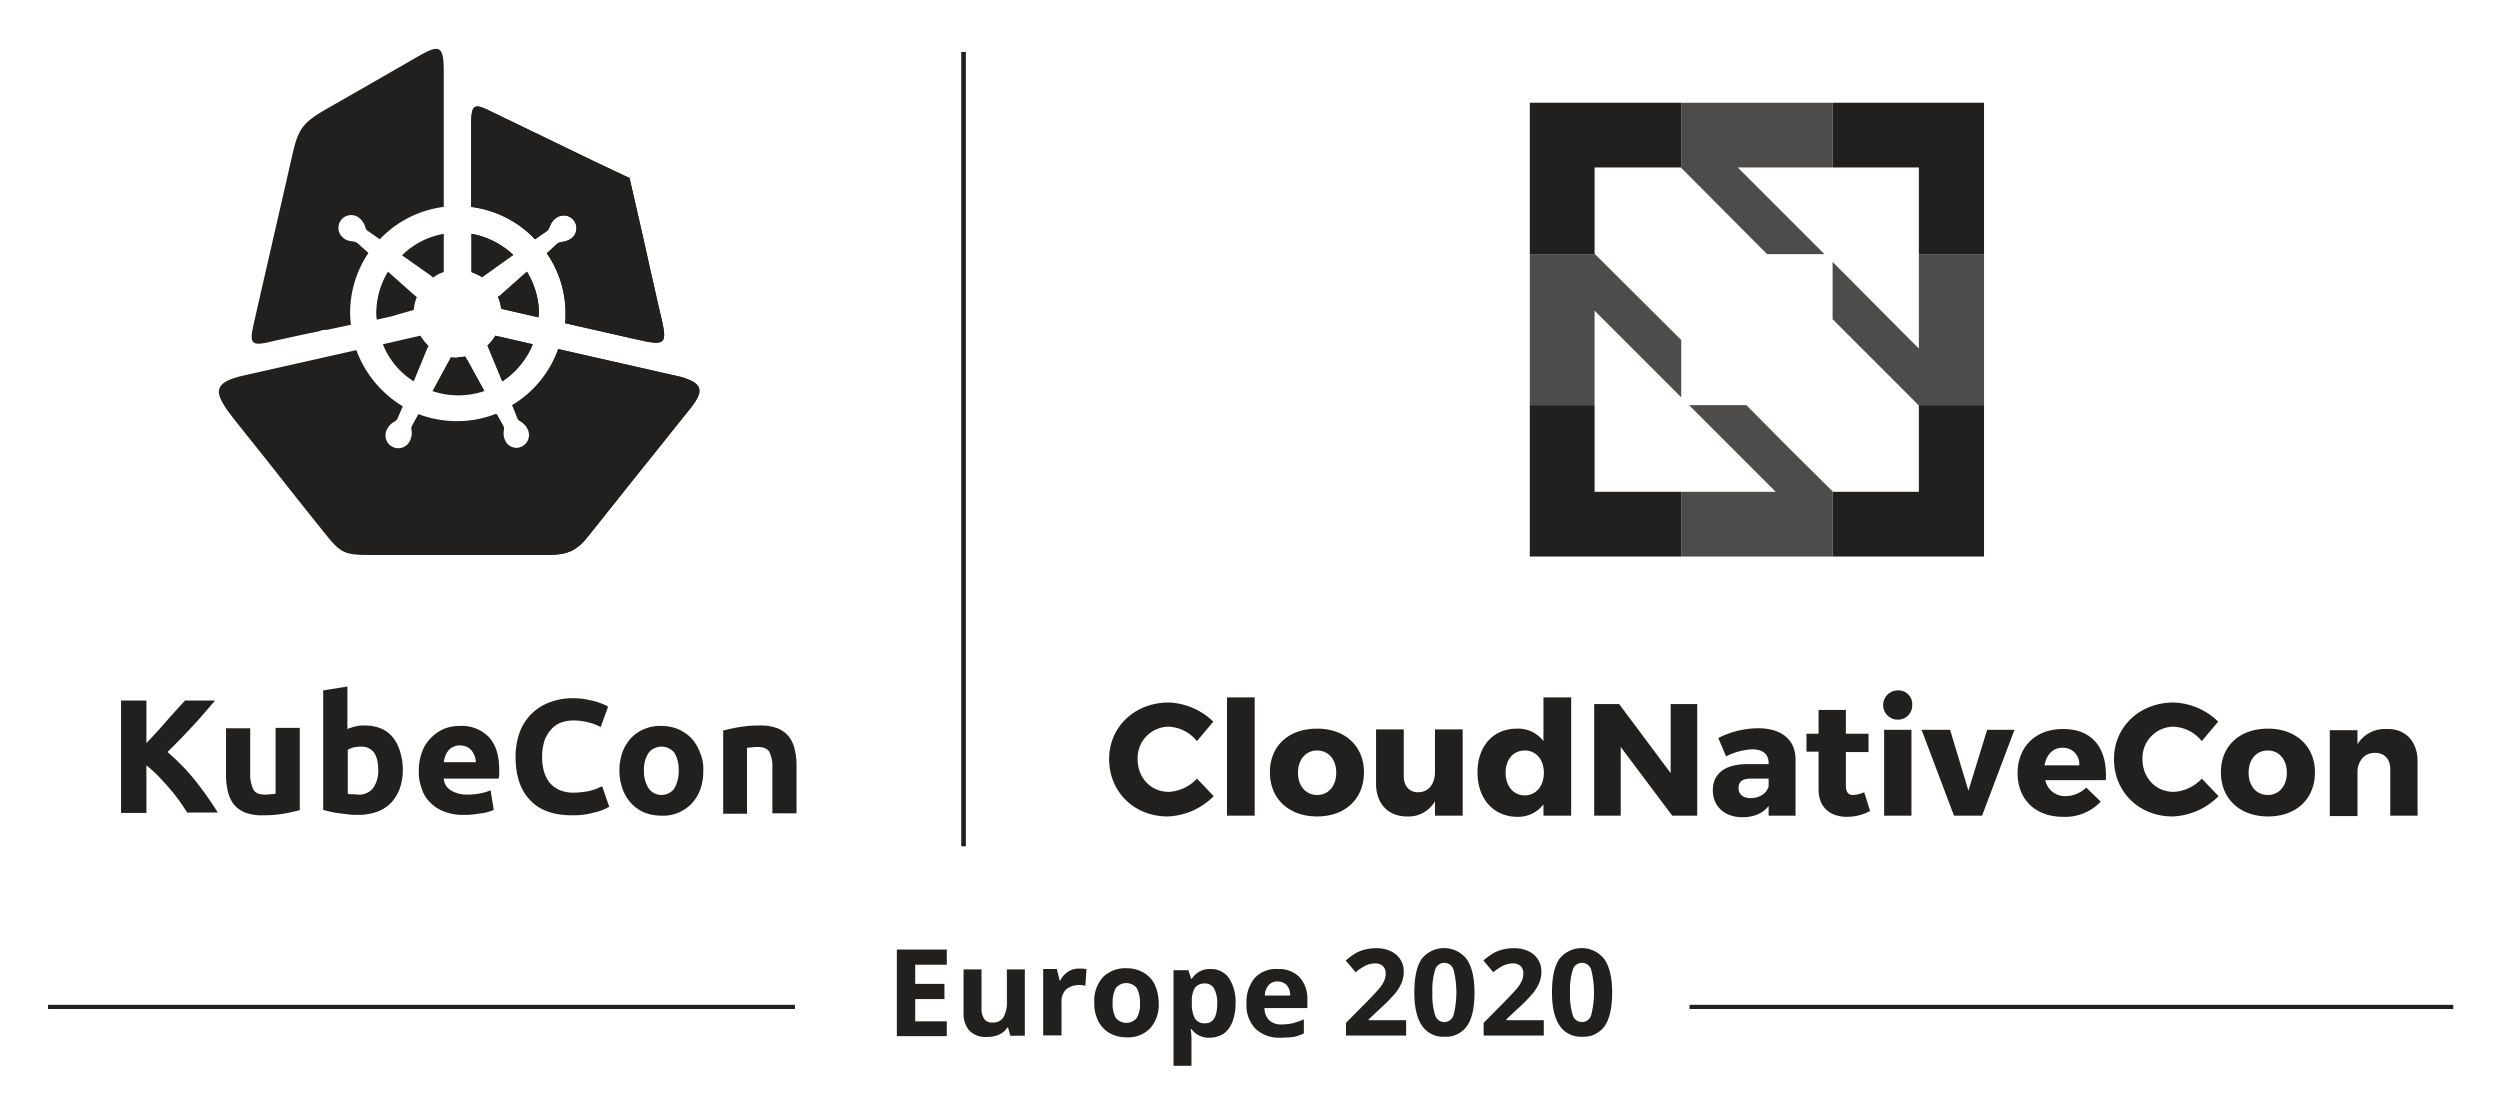<svg id="Layer_1" data-name="Layer 1" xmlns="http://www.w3.org/2000/svg" xmlns:xlink="http://www.w3.org/1999/xlink" viewBox="0 0 640.64 285.14"><defs><style>.cls-1,.cls-4,.cls-5{fill:#221f1f;}.cls-2{clip-path:url(#clip-path);}.cls-3{clip-path:url(#clip-path-2);}.cls-4{fill-rule:evenodd;}.cls-5{opacity:0.8;}.cls-6{clip-path:url(#clip-path-3);}</style><clipPath id="clip-path"><rect class="cls-1" x="433.02" y="257.52" width="195.6" height="1"/></clipPath><clipPath id="clip-path-2"><rect class="cls-1" x="12.32" y="257.52" width="191.3" height="1"/></clipPath><clipPath id="clip-path-3"><rect class="cls-1" x="246.42" y="13.32" width="1" height="203.5"/></clipPath></defs><title>kccnc-eu-2020-black</title><path id="SVGID" class="cls-1" d="M433.02,257.52h195.6v1H433.02Z"/><rect class="cls-1" x="433.02" y="257.52" width="195.6" height="1"/><g class="cls-2"><path class="cls-1" d="M433.02,257.52h195.6v1H433.02Z"/></g><path id="SVGID-2" data-name="SVGID" class="cls-1" d="M12.32,257.52h191.3v1H12.32Z"/><rect class="cls-1" x="12.32" y="257.52" width="191.3" height="1"/><g class="cls-3"><path class="cls-1" d="M12.32,257.52h191.3v1H12.32Z"/></g><path class="cls-1" d="M185.32,187.22c1.1-.3,2.4-.6,4.1-.9a29.607,29.607,0,0,1,5.2-.4,12.031,12.031,0,0,1,4.6.7,7.03,7.03,0,0,1,2.9,2.1,7.913,7.913,0,0,1,1.5,3.2,17.044,17.044,0,0,1,.5,4.1v12.4h-6.2v-11.6a8.349,8.349,0,0,0-.8-4.2q-.75-1.2-3-1.2a7.084,7.084,0,0,0-1.4.1c-.5,0-.9.1-1.3.1v16.9h-6.1v-21.3Zm-11.4,10.2a8.309,8.309,0,0,0-1.1-4.5,4.203,4.203,0,0,0-6.6,0,7.509,7.509,0,0,0-1.2,4.5,8.059,8.059,0,0,0,1.2,4.6,4.053,4.053,0,0,0,6.6,0,8.94,8.94,0,0,0,1.1-4.6m6.3,0a14.055,14.055,0,0,1-.7,4.7,10.702,10.702,0,0,1-2.2,3.7,10.007,10.007,0,0,1-7.8,3.2,12.307,12.307,0,0,1-4.4-.8,10.037,10.037,0,0,1-3.4-2.4,10.403,10.403,0,0,1-2.2-3.7,14.206,14.206,0,0,1,0-9.4,10.887,10.887,0,0,1,2.2-3.6,9.756,9.756,0,0,1,3.4-2.3,10.294,10.294,0,0,1,4.3-.8,11.758,11.758,0,0,1,4.3.8,11.34,11.34,0,0,1,3.4,2.3,10.887,10.887,0,0,1,2.2,3.6,10.394,10.394,0,0,1,.9,4.7m-33.7,11.5c-4.7,0-8.3-1.3-10.7-3.9-2.5-2.6-3.7-6.3-3.7-11.1a18.259,18.259,0,0,1,1.1-6.4,12.925,12.925,0,0,1,7.8-7.6,16.255,16.255,0,0,1,5.9-1,16.857,16.857,0,0,1,3.3.3c1,.2,1.9.4,2.6.6a19.684,19.684,0,0,1,1.9.7,3.581,3.581,0,0,1,1.1.6l-1.9,5.2a12.522,12.522,0,0,0-3.1-1.2,16.199,16.199,0,0,0-4-.5,9.291,9.291,0,0,0-2.9.5,5.982,5.982,0,0,0-2.5,1.6,9.651,9.651,0,0,0-1.8,2.8,13.172,13.172,0,0,0-.7,4.2,14.482,14.482,0,0,0,.4,3.7,9.228,9.228,0,0,0,1.4,3,7.53,7.53,0,0,0,2.6,2,8.897,8.897,0,0,0,3.8.7,18.096,18.096,0,0,0,2.5-.2,10.084,10.084,0,0,0,2-.4,13.08,13.08,0,0,0,1.5-.5,6.118,6.118,0,0,1,1.2-.5l1.8,5.2a12.193,12.193,0,0,1-3.9,1.5,19.32,19.32,0,0,1-5.7.7m-24.6-13.7a4.012,4.012,0,0,0-.3-1.5,5.388,5.388,0,0,0-.7-1.3,4.002,4.002,0,0,0-1.2-1,4.777,4.777,0,0,0-1.8-.4,3.425,3.425,0,0,0-1.8.4,2.73,2.73,0,0,0-1.2.9,4.678,4.678,0,0,0-.8,1.4,7.491,7.491,0,0,0-.4,1.6h8.2Zm-14.6,2.4a13.638,13.638,0,0,1,.9-5.1,9.478,9.478,0,0,1,2.4-3.6,10.044,10.044,0,0,1,3.3-2.2,10.723,10.723,0,0,1,3.9-.7,9.724,9.724,0,0,1,7.4,2.8q2.7,2.85,2.7,8.4v1.2c0,.4-.1.8-.1,1.1h-14.1a3.717,3.717,0,0,0,1.8,3,7.698,7.698,0,0,0,4.2,1.1,17.61,17.61,0,0,0,3.3-.3,12.543,12.543,0,0,0,2.7-.8l.8,5a8.93,8.93,0,0,1-1.3.5,10.621,10.621,0,0,1-1.9.4c-.7.1-1.4.2-2.2.3a18.484,18.484,0,0,1-2.3.1,12.929,12.929,0,0,1-5.1-.9,9.478,9.478,0,0,1-3.6-2.4,8.178,8.178,0,0,1-2.1-3.6,11.415,11.415,0,0,1-.7-4.3m-4.1-.2a14.034,14.034,0,0,1-.8,4.7,10.887,10.887,0,0,1-2.2,3.6,9.672,9.672,0,0,1-3.6,2.3,14.194,14.194,0,0,1-4.8.8,20.93,20.93,0,0,1-2.4-.1l-2.4-.3a18.459,18.459,0,0,1-2.3-.4c-.7-.2-1.4-.3-1.9-.5v-30.6l6.2-1v10.9a14.161,14.161,0,0,1,2.2-.7,9.345,9.345,0,0,1,2.4-.2,10.33,10.33,0,0,1,4.1.8,7.561,7.561,0,0,1,3,2.3,10.152,10.152,0,0,1,1.8,3.6,15.071,15.071,0,0,1,.7,4.8m-6.3-.1c0-4-1.5-6-4.4-6a12.253,12.253,0,0,0-1.9.2,11.638,11.638,0,0,0-1.5.6v11.3a4.12,4.12,0,0,0,1.2.1c.5,0,1,.1,1.5.1a4.452,4.452,0,0,0,3.8-1.7,7.377,7.377,0,0,0,1.3-4.6m-20.2,10.3c-1.1.3-2.4.6-4.1.9a29.608,29.608,0,0,1-5.2.4,12.031,12.031,0,0,1-4.6-.7,7.031,7.031,0,0,1-2.9-2.1,8.593,8.593,0,0,1-1.5-3.2,17.045,17.045,0,0,1-.5-4.1v-12.2h6.2v11.4a9.077,9.077,0,0,0,.8,4.3c.5.9,1.5,1.3,3,1.3a7.084,7.084,0,0,0,1.4-.1c.5,0,.9-.1,1.3-.1v-16.9h6.2v21.1Zm-28.6.8c-.6-.9-1.3-2-2.1-3.1a37.463,37.463,0,0,0-2.6-3.3c-.9-1.1-1.9-2.1-2.9-3.2a36.532,36.532,0,0,0-3-2.7v12.2h-6.5v-28.8h6.5v10.9c1.7-1.8,3.4-3.6,5.1-5.6,1.7-1.9,3.3-3.7,4.8-5.3h7.7c-2,2.3-3.9,4.6-5.9,6.7-2,2.2-4.1,4.3-6.3,6.5a54.044,54.044,0,0,1,6.7,6.8,88.546,88.546,0,0,1,6.2,8.7h-7.7Z"/><path class="cls-4" d="M100.12,81.12l-3.6.8c0-.5-.1-1-.1-1.5a20.708,20.708,0,0,1,3-10.8l7,6.2a1.38,1.38,0,0,0,.4.3,11.404,11.404,0,0,0-.8,3.3c-.2.1-.5.1-.7.2Zm13.6-21.2v9.8a8.669,8.669,0,0,0-2.7,1.4c-.3-.2-.6-.5-.9-.7l-7.1-5a20.077,20.077,0,0,1,10.7-5.5m-48.6,22.6c3.4-14.9,6.3-27.5,9.7-42.4,1.5-6.8,2.5-8.5,8.5-12,8.4-4.8,14.7-8.4,23.7-13.6,5.6-3.2,6.7-3,6.7,3.9v34.6a27.304,27.304,0,0,0-16.4,8.3l-3-2.1a1.445,1.445,0,0,1-.7-1,4.871,4.871,0,0,0-1.6-2.4,3.272,3.272,0,0,0-4.1,5.1,3.465,3.465,0,0,0,1.6.8c.4.1.8.1,1.2.2a2.471,2.471,0,0,1,.9.4l2.8,2.5a27.379,27.379,0,0,0-4.7,15.4c0,1,.1,2,.2,3l-6.1,1.3a6.151,6.151,0,0,0-1.3.1l-.9.3c-4,.8-8,1.7-12.1,2.6-5.5,1.4-5.6.3-4.4-5m55.7-12.8v-9.8a21.028,21.028,0,0,1,10.7,5.4l-7.7,5.5c-.1.1-.2.2-.3.2a16.938,16.938,0,0,0-2.7-1.3m17.2,11.6-9.6-2.2a9.469,9.469,0,0,0-.8-3c.1-.1.2-.2.3-.2l7.1-6.3a20.894,20.894,0,0,1,3.1,10.9,1.949,1.949,0,0,0-.1.8m-12.5-52.9c5.2,2.5,8.9,4.3,14.1,6.8,7.2,3.5,14.4,7,21.7,10.4,1.8,7.8,3.6,15.6,5.3,23.4,1.1,4.7,1.6,7.2,2.7,11.8,1.7,7.3,1.5,7.9-6,6.2l-18.5-4.2a19.267,19.267,0,0,0,.1-2.4,26.806,26.806,0,0,0-4.8-15.5l2.6-2.4a2.22,2.22,0,0,1,1.1-.5,5.234,5.234,0,0,0,2.7-1,3.272,3.272,0,0,0-4.1-5.1,4.071,4.071,0,0,0-1.2,1.4c-.2.4-.3.7-.5,1.1a1.555,1.555,0,0,1-.6.8l-3,2.1a27.304,27.304,0,0,0-16.4-8.3V31.92c.1-5,.6-5.6,4.8-3.5m-6.3,63a11.076,11.076,0,0,1-1.9.2,10.869,10.869,0,0,1-1.8-.1l-.3.6-4.4,8.1a20.765,20.765,0,0,0,6.6,1.1,21.869,21.869,0,0,0,6.7-1.1l-4.4-8a4.453,4.453,0,0,1-.5-.8m7.7-5.4,9.6,2.2a20.743,20.743,0,0,1-7.8,9.5l-3.8-9.2a9.579,9.579,0,0,0,2-2.5m-28.8,2.2,9.6-2.2a13.29,13.29,0,0,0,2.1,2.6l-.3.6-3.5,8.5a19.786,19.786,0,0,1-7.9-9.5m78.5,16.8c-4.6,5.7-6.7,8.4-11.3,14.1-5.2,6.5-9.4,11.8-14.6,18.3-3.7,4.7-6.4,4.8-12.5,4.8h-42c-8,0-8.6,0-13.5-6.2-4.9-6.1-8.7-10.9-13.5-17-3.8-4.8-4.8-6-8.6-10.8-5.9-7.4-6.9-10.1,2.3-12.1l28.4-6.4a28.081,28.081,0,0,0,11.9,14.4l-1.3,3a1.765,1.765,0,0,1-.8.9,4.535,4.535,0,0,0-2,2.1,3.287,3.287,0,1,0,5.9,2.9,5.34,5.34,0,0,0,.5-1.8,4.869,4.869,0,0,0-.1-1.2,1.803,1.803,0,0,1,.2-1l1.6-2.9a27.974,27.974,0,0,0,9.9,1.8,26.52,26.52,0,0,0,10-1.9l1.6,2.9a1.637,1.637,0,0,1,.2,1.2,4.499,4.499,0,0,0,.4,2.8,3.287,3.287,0,1,0,5.9-2.9,4.177,4.177,0,0,0-1.1-1.5,6.07,6.07,0,0,0-1-.7,1.242,1.242,0,0,1-.6-.8l-1.3-3.2a27.427,27.427,0,0,0,11.8-14.4l31.3,7.1c6.3,1.8,5.9,4,2.3,8.5"/><path class="cls-4" d="M120.82,69.72v-9.8a21.028,21.028,0,0,1,10.7,5.4l-7.7,5.5c-.1.1-.2.2-.3.2a16.938,16.938,0,0,0-2.7-1.3m17.2,11.6-9.6-2.2a9.469,9.469,0,0,0-.8-3c.1-.1.2-.2.3-.2l7.1-6.3a20.894,20.894,0,0,1,3.1,10.9,1.949,1.949,0,0,0-.1.8m-12.5-52.9c5.2,2.5,8.9,4.3,14.1,6.8,7.2,3.5,14.4,7,21.7,10.4,1.8,7.8,3.6,15.6,5.3,23.4,1.1,4.7,1.6,7.2,2.7,11.8,1.7,7.3,1.5,7.9-6,6.2l-18.5-4.2a19.267,19.267,0,0,0,.1-2.4,26.806,26.806,0,0,0-4.8-15.5l2.6-2.4a2.22,2.22,0,0,1,1.1-.5,5.234,5.234,0,0,0,2.7-1,3.272,3.272,0,0,0-4.1-5.1,4.071,4.071,0,0,0-1.2,1.4c-.2.4-.3.7-.5,1.1a1.555,1.555,0,0,1-.6.8l-3,2.1a27.304,27.304,0,0,0-16.4-8.3V31.92c.1-5,.6-5.6,4.8-3.5m1.4,57.6,9.6,2.2a20.743,20.743,0,0,1-7.8,9.5l-3.8-9.2a9.579,9.579,0,0,0,2-2.5m-9.6,15.1v-9.6a12.252,12.252,0,0,0,1.9-.2,2.506,2.506,0,0,0,.4.7l4.4,8a19.61,19.61,0,0,1-6.7,1.1m59.3,3.9c-4.6,5.7-6.7,8.4-11.3,14.1-5.2,6.5-9.4,11.8-14.6,18.3-3.7,4.7-6.4,4.8-12.5,4.8h-20.9v-34.2a26.52,26.52,0,0,0,10-1.9l1.6,2.9a1.637,1.637,0,0,1,.2,1.2,4.499,4.499,0,0,0,.4,2.8,3.287,3.287,0,0,0,5.9-2.9,4.177,4.177,0,0,0-1.1-1.5,6.07,6.07,0,0,0-1-.7,1.242,1.242,0,0,1-.6-.8l-1.3-3.2a27.427,27.427,0,0,0,11.8-14.4l31.3,7.1c6.1,1.7,5.7,3.9,2.1,8.4"/><path class="cls-1" d="M408.62,103.82h-16.6v38.8h38.8v-16.6h-22.2Zm83.1.2v22h-22l-.1-.1v16.7h38.8v-38.8h-16.8Zm-99.7-38.9h16.7l-.1-.2v-22h22.1l.1.1V26.32h-38.8Zm77.6-38.8v16.6h22.1v22.2h16.7V26.32Z"/><path class="cls-5" d="M467.52,65.12l-22.2-22.2h24.3V26.32h-38.8v16.7l22,22.1Zm-20,38.7h-14.7l18.4,18.4,3.8,3.8h-24.2v16.6h38.8v-16.7l-11.1-11Zm44.2-38.7v24.2l-3.8-3.8-18.3-18.4v14.7l11,11,11,11h16.8V65.12Zm-60.9,22-22.1-22h-16.7v38.7h16.6V79.62l22.2,22.2Z"/><path class="cls-1" d="M310.92,184.92l-4.2,5a9.831,9.831,0,0,0-7.2-3.7,8.031,8.031,0,0,0-8,8.3c0,4.8,3.4,8.4,8,8.4a10.575,10.575,0,0,0,7.2-3.4l4.3,4.5a17.508,17.508,0,0,1-11.8,5.2c-8.6,0-15-6.3-15-14.7,0-8.3,6.6-14.5,15.3-14.5a17.419,17.419,0,0,1,11.4,4.9Zm3.5,24.1v-30.3h7.1v30.3Zm35.1-11.1c0,6.8-4.8,11.3-12,11.3s-12.1-4.5-12.1-11.3,4.8-11.2,12.1-11.2C344.72,186.72,349.52,191.22,349.52,197.92Zm-16.9.1c0,3.4,2,5.7,4.9,5.7s4.9-2.3,4.9-5.7-2-5.7-4.9-5.7S332.62,194.62,332.62,198.02Zm42.2,11h-7.1v-3.7a7.796,7.796,0,0,1-7.2,3.9c-4.8,0-7.9-3.3-7.9-8.4v-13.9h7.1v11.9c0,2.6,1.4,4.2,3.7,4.2,2.7,0,4.3-2.2,4.3-5.2v-10.9h7.1Zm27.8,0h-7.1v-2.9a8.152,8.152,0,0,1-6.6,3.2c-6.2,0-10.3-4.6-10.3-11.4,0-6.7,4-11.2,10.1-11.2a8.128,8.128,0,0,1,6.8,3.2v-11.2h7.1v30.3Zm-7-11c0-3.4-2-5.7-4.9-5.7s-4.9,2.3-4.9,5.7,2,5.8,4.9,5.8S395.62,201.42,395.62,198.02Z"/><path class="cls-1" d="M428.52,209.02l-13.2-17.6v17.6h-6.8v-28.6h6.4l13.2,17.7v-17.7h6.8v28.6h-6.4Zm31.6-14.4v14.4h-6.9v-2.5c-1.4,1.9-3.8,2.9-6.7,2.9-4.7,0-7.6-2.9-7.6-6.9,0-4.2,3-6.6,8.5-6.7h5.8v-.3c0-2.2-1.4-3.5-4.3-3.5a16.837,16.837,0,0,0-6.6,1.8l-2-4.7a22.921,22.921,0,0,1,10.2-2.5C456.62,186.62,460.12,189.62,460.12,194.62Zm-6.9,6.9v-2h-4.5c-2.1,0-3.2.7-3.2,2.4,0,1.6,1.1,2.6,3.1,2.6C450.92,204.52,452.72,203.32,453.22,201.52Zm26,6.3a12.584,12.584,0,0,1-5.9,1.5c-4.3,0-7.3-2.4-7.3-7v-9.7h-3.1v-4.6h3.1v-6.1h7v6.1h5.8v4.7h-5.8v8.6c0,1.7.7,2.5,2,2.4a8.283,8.283,0,0,0,2.7-.7l1.5,4.8Zm10.8-27.2a3.654,3.654,0,0,1-3.7,3.8,3.75,3.75,0,0,1,0-7.5A3.517,3.517,0,0,1,490.02,180.62Zm-7.2,28.4v-22h7v22Zm17.9,0-8.3-22h7.3l4.7,15.6,4.8-15.6h7l-8.3,22Zm38.9-9.1h-15.5a5.145,5.145,0,0,0,5.2,4.1,7.857,7.857,0,0,0,5.3-2.2l3.7,3.6a12.486,12.486,0,0,1-9.6,3.9c-7.2,0-11.7-4.5-11.7-11.2,0-6.8,4.7-11.3,11.5-11.3,7.7-.1,11.6,5,11.1,13.1Zm-6.8-3.8a4.149,4.149,0,0,0-4.3-4.5c-2.5,0-4.1,1.8-4.6,4.5h8.9Z"/><path class="cls-1" d="M568.42,184.92l-4.2,5a9.831,9.831,0,0,0-7.2-3.7,8.031,8.031,0,0,0-8,8.3c0,4.8,3.4,8.4,8,8.4a10.575,10.575,0,0,0,7.2-3.4l4.3,4.5a17.508,17.508,0,0,1-11.8,5.2c-8.6,0-15-6.3-15-14.7,0-8.3,6.6-14.5,15.3-14.5A17.211,17.211,0,0,1,568.42,184.92Zm24.8,13c0,6.8-4.8,11.3-12,11.3s-12.1-4.5-12.1-11.3,4.8-11.2,12.1-11.2C588.32,186.72,593.22,191.22,593.22,197.92Zm-17,.1c0,3.4,2,5.7,4.9,5.7s4.9-2.3,4.9-5.7-2-5.7-4.9-5.7S576.22,194.62,576.22,198.02Zm43.3-2.9v13.9h-7v-11.9c0-2.6-1.5-4.2-3.9-4.2-2.6,0-4.2,1.8-4.5,4.5v11.7h-7.1v-22h7.1v3.6a8.117,8.117,0,0,1,7.4-3.9c4.8-.2,8,3.1,8,8.3Z"/><path id="SVGID-3" data-name="SVGID" class="cls-1" d="M246.42,13.32h1v203.5h-1Z"/><rect class="cls-1" x="246.42" y="13.32" width="1" height="203.5"/><g class="cls-6"><path class="cls-1" d="M246.42,13.32h1v203.5h-1Z"/></g><path class="cls-1" d="M242.62,265.52h-12.8v-22.2h12.8v3.9h-8.1v4.9h7.5v3.9h-7.5v5.7h8.1v3.8Zm16.3,0-.6-2.2h-.2a4.626,4.626,0,0,1-2.1,1.8,7.455,7.455,0,0,1-3.1.6,5.76,5.76,0,0,1-4.5-1.6,6.534,6.534,0,0,1-1.5-4.6v-11.1h4.6v9.9a4.654,4.654,0,0,0,.7,2.8,2.336,2.336,0,0,0,2.1.9,3.058,3.058,0,0,0,2.8-1.3,7.867,7.867,0,0,0,.9-4.3v-8h4.6v17h-3.7Zm17.9-17.3a8.082,8.082,0,0,1,1.6.1l-.3,4.3a5.212,5.212,0,0,0-1.4-.2,5.424,5.424,0,0,0-3.5,1.1,4.223,4.223,0,0,0-1.2,3.2v8.6h-4.7v-17h3.5l.7,2.9h.2a5.828,5.828,0,0,1,2.1-2.3,5.14,5.14,0,0,1,3-.7Zm20.1,8.8a8.991,8.991,0,0,1-2.2,6.5,7.849,7.849,0,0,1-6.1,2.3,8.583,8.583,0,0,1-4.3-1.1,7.274,7.274,0,0,1-2.9-3.1,9.879,9.879,0,0,1-1-4.7,8.991,8.991,0,0,1,2.2-6.5,8.064,8.064,0,0,1,6.1-2.3,8.583,8.583,0,0,1,4.3,1.1,7.274,7.274,0,0,1,2.9,3.1,11.592,11.592,0,0,1,1,4.7Zm-11.8,0a7.415,7.415,0,0,0,.8,3.8,3.454,3.454,0,0,0,5.4,0,6.722,6.722,0,0,0,.8-3.8,7.68,7.68,0,0,0-.8-3.8,3.454,3.454,0,0,0-5.4,0A7.679,7.679,0,0,0,285.12,257.02Zm24.9,8.9a5.482,5.482,0,0,1-4.7-2.2h-.2a16.727,16.727,0,0,1,.2,2.5v6.9h-4.6v-24.5h3.8l.7,2.2h.2a5.325,5.325,0,0,1,4.8-2.5,5.561,5.561,0,0,1,4.7,2.3,11.155,11.155,0,0,1,1.7,6.5,13.19,13.19,0,0,1-.8,4.7,6.678,6.678,0,0,1-2.3,3.1,6.818,6.818,0,0,1-3.5,1Zm-1.3-13.9a2.97,2.97,0,0,0-2.5,1.1,6.221,6.221,0,0,0-.8,3.5v.5a7.576,7.576,0,0,0,.8,3.9,2.857,2.857,0,0,0,2.6,1.2c2.1,0,3.1-1.7,3.1-5.1a7.68,7.68,0,0,0-.8-3.8,2.605,2.605,0,0,0-2.4-1.3Zm19.4,13.9a8.787,8.787,0,0,1-6.4-2.3,8.627,8.627,0,0,1-2.3-6.4,9.682,9.682,0,0,1,2.1-6.6,7.408,7.408,0,0,1,5.9-2.3,7.315,7.315,0,0,1,5.6,2.1,8.071,8.071,0,0,1,2,5.7v2.2h-11a4.567,4.567,0,0,0,1.2,3.1,4.331,4.331,0,0,0,3.1,1.1,13.575,13.575,0,0,0,2.9-.3,20.045,20.045,0,0,0,2.9-1v3.6a11.424,11.424,0,0,1-2.6.9,32.808,32.808,0,0,1-3.4.2Zm-.7-14.4a2.869,2.869,0,0,0-2.3.9,4.168,4.168,0,0,0-1,2.7h6.5a4.002,4.002,0,0,0-.9-2.7,3.239,3.239,0,0,0-2.3-.9Z"/><path class="cls-1" d="M360.332,265.362H344.912v-3.244l5.537-5.598q2.459-2.52,3.214-3.492a7.664,7.664,0,0,0,1.086-1.804,4.578,4.578,0,0,0,.332-1.72,2.509,2.509,0,0,0-.731-1.977,2.839,2.839,0,0,0-1.954-.648,5.628,5.628,0,0,0-2.489.588,12.884,12.884,0,0,0-2.52,1.675l-2.535-3.002a16.511,16.511,0,0,1,2.701-1.962,9.961,9.961,0,0,1,2.338-.883,12.001,12.001,0,0,1,2.837-.309,8.401,8.401,0,0,1,3.651.754,5.825,5.825,0,0,1,2.459,2.112,5.615,5.615,0,0,1,.875,3.108,7.624,7.624,0,0,1-.535,2.859,10.982,10.982,0,0,1-1.66,2.738,40.486,40.486,0,0,1-3.96,3.998l-2.837,2.671v.211H360.332Z"/><path class="cls-1" d="M377.849,254.333q0,5.779-1.894,8.555a6.571,6.571,0,0,1-5.831,2.776,6.493,6.493,0,0,1-5.756-2.866q-1.939-2.867-1.939-8.465,0-5.839,1.887-8.607a7.334,7.334,0,0,1,11.579.128Q377.849,248.751,377.849,254.333Zm-10.788,0a17.156,17.156,0,0,0,.702,5.816,2.43,2.43,0,0,0,2.361,1.758,2.455,2.455,0,0,0,2.354-1.78,23.552,23.552,0,0,0-.008-11.625,2.443,2.443,0,0,0-4.699,0A17.1,17.1,0,0,0,367.061,254.333Z"/><path class="cls-1" d="M395.607,265.362H380.188v-3.244l5.537-5.598q2.459-2.52,3.214-3.492a7.664,7.664,0,0,0,1.086-1.804,4.578,4.578,0,0,0,.332-1.72,2.509,2.509,0,0,0-.731-1.977,2.839,2.839,0,0,0-1.954-.648,5.628,5.628,0,0,0-2.489.588,12.884,12.884,0,0,0-2.52,1.675l-2.535-3.002a16.511,16.511,0,0,1,2.701-1.962,9.96,9.96,0,0,1,2.338-.883,12.001,12.001,0,0,1,2.837-.309,8.401,8.401,0,0,1,3.651.754,5.825,5.825,0,0,1,2.459,2.112,5.615,5.615,0,0,1,.875,3.108,7.624,7.624,0,0,1-.535,2.859,10.982,10.982,0,0,1-1.66,2.738,40.485,40.485,0,0,1-3.96,3.998l-2.837,2.671v.211h9.611Z"/><path class="cls-1" d="M413.124,254.333q0,5.779-1.894,8.555a6.571,6.571,0,0,1-5.831,2.776,6.493,6.493,0,0,1-5.756-2.866q-1.939-2.867-1.939-8.465,0-5.839,1.887-8.607a7.334,7.334,0,0,1,11.579.128Q413.124,248.751,413.124,254.333Zm-10.788,0a17.156,17.156,0,0,0,.702,5.816,2.43,2.43,0,0,0,2.361,1.758,2.455,2.455,0,0,0,2.354-1.78,23.552,23.552,0,0,0-.008-11.625,2.443,2.443,0,0,0-4.699,0A17.1,17.1,0,0,0,402.336,254.333Z"/></svg>